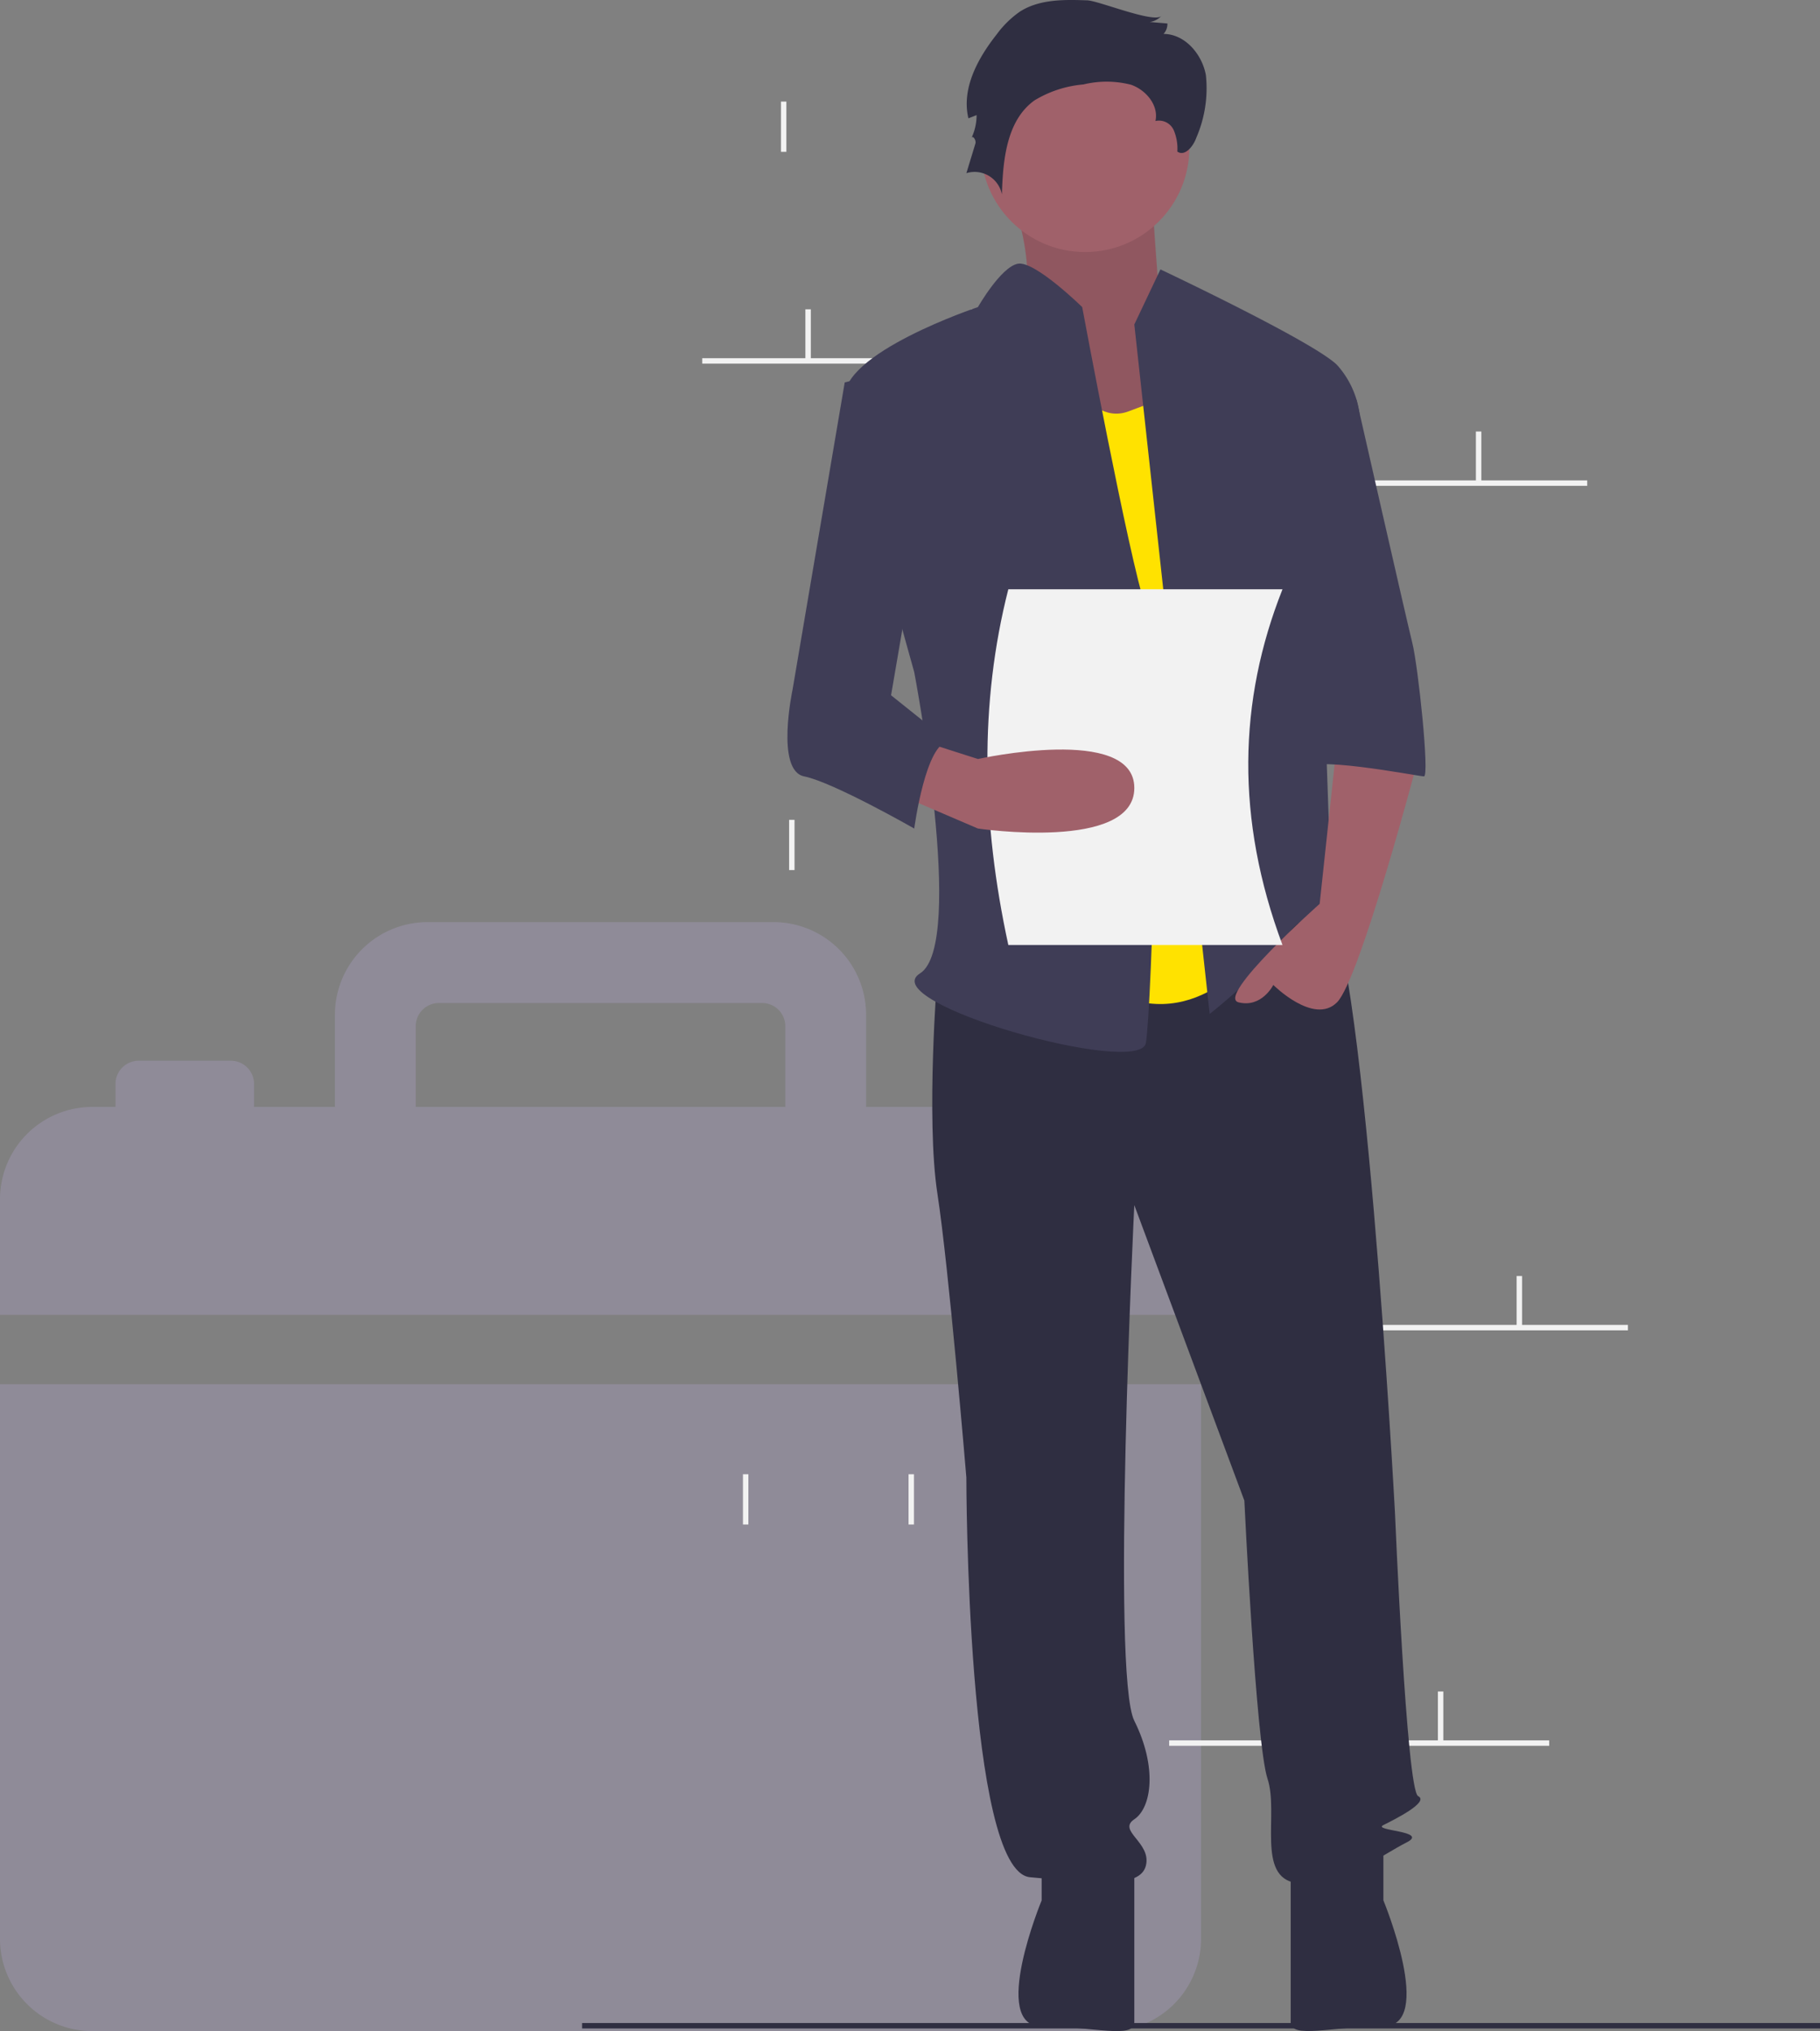 <svg xmlns="http://www.w3.org/2000/svg" width="180.007" height="200.826" viewBox="0 0 180.007 200.826">
  <rect x="0" y="0" width="180.007" height="200.826" fill="#808080" stroke="none"/>
  <g id="Group_1457" data-name="Group 1457" transform="translate(-1172 -581.416)">
    <g id="Icon_ionic-ios-briefcase" data-name="Icon ionic-ios-briefcase" transform="translate(1172 672.59)">
      <path id="Path_284" data-name="Path 284" d="M12.513,79.714H113.028a9.128,9.128,0,0,0,9.138-9.138V15.75H3.375V70.576A9.128,9.128,0,0,0,12.513,79.714Z" transform="translate(-3.375 29.939)" fill="#8f8b98"/>
      <path id="Path_285" data-name="Path 285" d="M113.028,22.775h-2.284V20.491a2.291,2.291,0,0,0-2.284-2.284H99.321a2.291,2.291,0,0,0-2.284,2.284v2.284h-8V13.638A9.165,9.165,0,0,0,79.9,4.5H45.637A9.165,9.165,0,0,0,36.5,13.638v9.138h-8V20.491a2.291,2.291,0,0,0-2.284-2.284H17.082A2.291,2.291,0,0,0,14.8,20.491v2.284H12.513a9.128,9.128,0,0,0-9.138,9.138V43.335h118.79V31.913A9.128,9.128,0,0,0,113.028,22.775Zm-31.982,0H44.495v-8A2.291,2.291,0,0,1,46.779,12.5H78.761a2.291,2.291,0,0,1,2.284,2.284Z" transform="translate(-3.375 -4.5)" fill="#8f8b98"/>
    </g>
    <g id="Sales_Person" data-name="Sales Person" transform="translate(1229.569 581.416)">
      <rect id="Rectangle_555" data-name="Rectangle 555" width="0.537" height="4.967" transform="translate(19.671 10.044)" fill="#f2f2f2"/>
      <rect id="Rectangle_557" data-name="Rectangle 557" width="37.589" height="0.537" transform="translate(11.885 35.417)" fill="#f2f2f2"/>
      <rect id="Rectangle_558" data-name="Rectangle 558" width="0.537" height="4.967" transform="translate(22.088 30.584)" fill="#f2f2f2"/>
      <rect id="Rectangle_559" data-name="Rectangle 559" width="0.537" height="4.967" transform="translate(38.466 30.584)" fill="#f2f2f2"/>
      <rect id="Rectangle_560" data-name="Rectangle 560" width="37.589" height="0.537" transform="translate(61.825 47.499)" fill="#f2f2f2"/>
      <rect id="Rectangle_561" data-name="Rectangle 561" width="0.537" height="4.967" transform="translate(72.028 42.666)" fill="#f2f2f2"/>
      <rect id="Rectangle_562" data-name="Rectangle 562" width="0.537" height="4.967" transform="translate(88.406 42.666)" fill="#f2f2f2"/>
      <rect id="Rectangle_563" data-name="Rectangle 563" width="37.589" height="0.537" transform="translate(58.066 172.08)" fill="#f2f2f2"/>
      <rect id="Rectangle_564" data-name="Rectangle 564" width="0.537" height="4.967" transform="translate(68.269 167.247)" fill="#f2f2f2"/>
      <rect id="Rectangle_565" data-name="Rectangle 565" width="0.537" height="4.967" transform="translate(84.647 167.247)" fill="#f2f2f2"/>
      <rect id="Rectangle_568" data-name="Rectangle 568" width="0.537" height="4.967" transform="translate(20.477 81.061)" fill="#f2f2f2"/>
      <rect id="Rectangle_570" data-name="Rectangle 570" width="0.537" height="4.967" transform="translate(15.913 145.768)" fill="#f2f2f2"/>
      <rect id="Rectangle_571" data-name="Rectangle 571" width="0.537" height="4.967" transform="translate(32.29 145.768)" fill="#f2f2f2"/>
      <rect id="Rectangle_572" data-name="Rectangle 572" width="37.589" height="0.537" transform="translate(65.852 131.001)" fill="#f2f2f2"/>
      <rect id="Rectangle_573" data-name="Rectangle 573" width="0.537" height="4.967" transform="translate(76.055 126.168)" fill="#f2f2f2"/>
      <rect id="Rectangle_574" data-name="Rectangle 574" width="0.537" height="4.967" transform="translate(92.433 126.168)" fill="#f2f2f2"/>
      <rect id="Rectangle_580" data-name="Rectangle 580" width="122.438" height="0.537" transform="translate(0 200.028)" fill="#2f2e41"/>
      <path id="Path_315" data-name="Path 315" d="M747.411,135.809s3.925,11.171,1.51,12.89,8.152,15.754,8.152,15.754l12.681-3.437-6.944-11.744s-.906-11.744-.906-13.463S747.411,135.809,747.411,135.809Z" transform="translate(-705.679 -119.196)" fill="#a0616a"/>
      <path id="Path_316" data-name="Path 316" d="M747.411,135.809s3.925,11.171,1.51,12.89,8.152,15.754,8.152,15.754l12.681-3.437-6.944-11.744s-.906-11.744-.906-13.463S747.411,135.809,747.411,135.809Z" transform="translate(-705.679 -119.196)" opacity="0.1"/>
      <path id="Path_317" data-name="Path 317" d="M721.487,411.449s-1.146,14.322,0,21.769,2.864,28.071,2.864,28.071,0,38.956,6.3,39.528,10.885,1.146,11.457-1.146-2.864-3.437-1.146-4.583,2.291-5.156,0-9.739,0-50.986,0-50.986l10.885,29.216s1.146,24.061,2.291,27.5-1.146,9.739,2.864,10.312,8.593-2.864,10.885-4.01-3.437-1.146-2.291-1.719,4.583-2.291,3.437-2.864-2.292-28.071-2.292-28.071-3.151-58.719-7.161-61.011-6.588,1.656-6.588,1.656Z" transform="translate(-686.343 -315.206)" fill="#2f2e41"/>
      <path id="Path_318" data-name="Path 318" d="M755.036,758.784v4.583s-5.156,12.458,0,12.458,9.166,1.291,9.166-.428V759.93Z" transform="translate(-709.581 -575.464)" fill="#2f2e41"/>
      <path id="Path_319" data-name="Path 319" d="M862.192,758.754v4.583s5.156,12.458,0,12.458-9.166,1.291-9.166-.428V759.9Z" transform="translate(-782.938 -575.442)" fill="#2f2e41"/>
      <circle id="Ellipse_152" data-name="Ellipse 152" cx="10.312" cy="10.312" r="10.312" transform="translate(39.44 4.297)" fill="#a0616a"/>
      <path id="Path_320" data-name="Path 320" d="M762.425,201.9s2.864,8.593,7.447,6.874l4.583-1.719,8.02,55s-6.3,9.166-15.468,3.437S762.425,201.9,762.425,201.9Z" transform="translate(-715.824 -168.1)" fill="#ffe200"/>
      <path id="Path_321" data-name="Path 321" d="M795.418,180.672,798,175.229s15.181,7.161,17.472,9.452a8.947,8.947,0,0,1,2.292,5.729l-4.01,14.322s1.146,31.508,1.146,32.654,4.01,7.447,1.146,5.156-3.437-4.583-5.729-1.146-7.447,7.447-7.447,7.447Z" transform="translate(-740.797 -148.591)" fill="#3f3d56"/>
      <path id="Path_322" data-name="Path 322" d="M842.657,349.122l-1.719,16.04s-10.312,9.166-8.02,9.739,3.437-1.719,3.437-1.719,4.01,4.01,6.3,1.719,8.02-24.061,8.02-24.061Z" transform="translate(-767.986 -275.794)" fill="#a0616a"/>
      <path id="Path_323" data-name="Path 323" d="M745.506,76.049c-2.286-.082-4.732-.122-6.66,1.11a9.749,9.749,0,0,0-2.3,2.253c-1.877,2.373-3.5,5.359-2.8,8.3l.81-.316a5.3,5.3,0,0,1-.512,2.272c.114-.331.5.2.394.54l-.892,2.927a2.756,2.756,0,0,1,3.514,2.1c.1-3.4.455-7.3,3.212-9.288a11.113,11.113,0,0,1,4.844-1.582,9.744,9.744,0,0,1,4.7.024c1.5.514,2.771,2.045,2.431,3.59a1.6,1.6,0,0,1,1.8.888A4.665,4.665,0,0,1,754.412,91c.736.52,1.572-.512,1.872-1.362a12.289,12.289,0,0,0,.95-6.195c-.379-2.08-2.074-4.067-4.187-4.074a1.468,1.468,0,0,0,.382-1.033l-1.742-.147a1.926,1.926,0,0,0,1.151-.607C752.138,78.355,746.637,76.09,745.506,76.049Z" transform="translate(-695.535 -76.014)" fill="#2f2e41"/>
      <path id="Path_324" data-name="Path 324" d="M712.175,177.376s-4.664-4.57-6.342-4.29-3.97,4.29-3.97,4.29-13.749,4.583-13.176,9.166,6.875,26.925,6.875,26.925,5.156,26.925.573,29.79,21.769,10.312,22.342,6.874,1.719-37.81,0-42.966S712.175,177.376,712.175,177.376Z" transform="translate(-662.71 -147.014)" fill="#3f3d56"/>
      <path id="Path_325" data-name="Path 325" d="M850.893,223.236h7.084s4.947,21.769,5.52,24.061,1.719,13.176,1.146,13.176-12.03-2.292-12.03-.573Z" transform="translate(-781.377 -183.708)" fill="#3f3d56"/>
      <path id="Path_326" data-name="Path 326" d="M770.482,328.187H743.365c-2.646-12.174-2.867-23.935,0-35.173h27.118C766.106,304.049,765.833,315.73,770.482,328.187Z" transform="translate(-701.206 -234.751)" fill="#f2f2f2"/>
      <path id="Path_327" data-name="Path 327" d="M707.938,354.469l8.02,3.437s15.468,2.291,15.468-4.01-15.468-2.864-15.468-2.864l-5.156-1.649Z" transform="translate(-676.805 -275.985)" fill="#a0616a"/>
      <path id="Path_328" data-name="Path 328" d="M680.17,210.435l-6.875,1.719-5.156,30.362s-1.719,8.02,1.146,8.593,10.885,5.156,10.885,5.156,1.145-8.593,3.437-8.593l-5.729-4.583,3.437-20.051Z" transform="translate(-647.317 -174.344)" fill="#3f3d56"/>
    </g>
  </g>
</svg>
